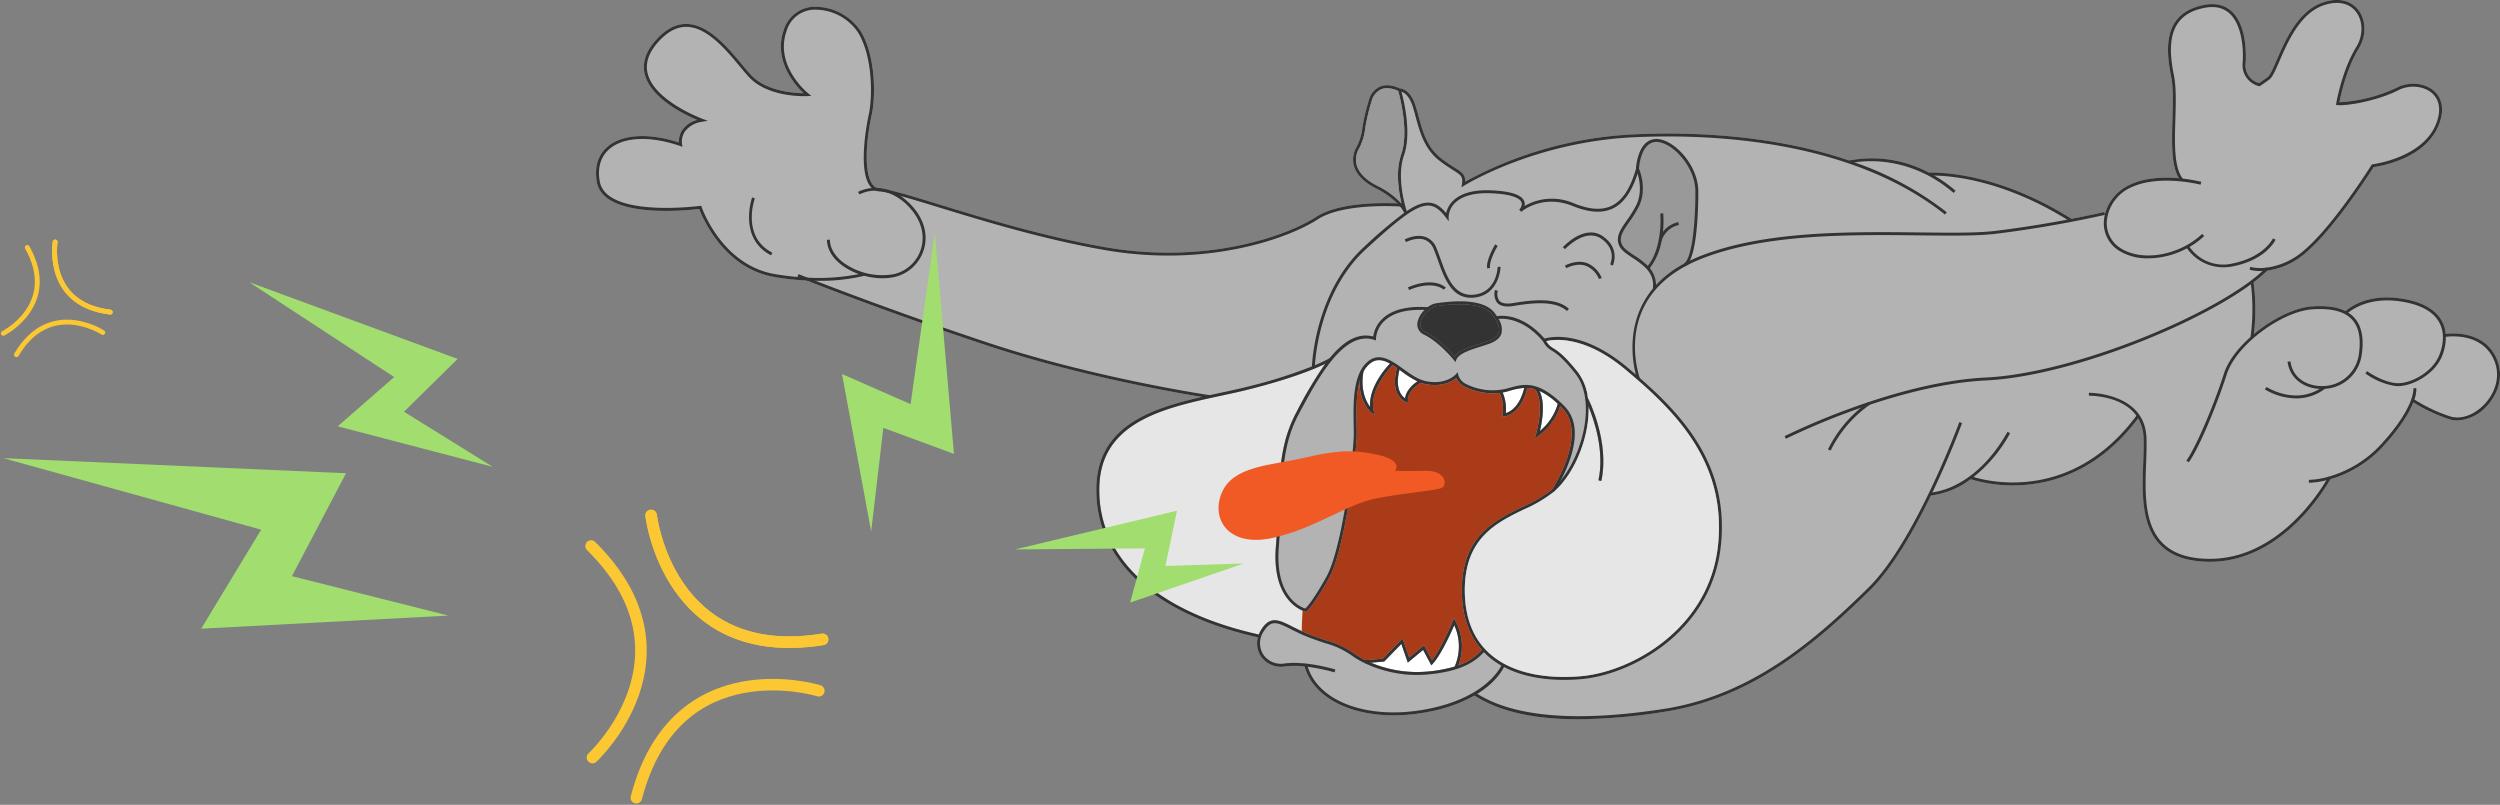 <svg xmlns="http://www.w3.org/2000/svg" width="714.934" height="230.144" viewBox="0 0 714.934 230.144"><rect x="0" y="0" width="714.934" height="230.144" fill="#808080" stroke="none"/><defs><style>.a{fill:#b3b3b3;}.b{fill:#999;}.c{fill:#fff;}.d{fill:#e6e6e6;}.e{fill:#aa3b18;}.f{fill:#333;}.g{fill:#f15a24;}.h{fill:#a1dd6f;}.i,.j{fill:none;stroke:#fbc732;stroke-linecap:round;stroke-miterlimit:10;}.i{stroke-width:3.301px;}.j{stroke-width:1.392px;}</style></defs><g transform="translate(-765.529 -513.448)"><g transform="translate(935.976 513.448)"><path class="a" d="M1191.176,576.96a7.564,7.564,0,0,0-4.415,2.793c-.084.77-.193,1.588-.352,2.432a6.655,6.655,0,0,1,4.909-4.4Zm234.15,39.436c-3.32-8.3-12.56-7.719-14.718-7.46a9.4,9.4,0,0,0-1.062-3.6c-1.63-3.052-4.958-5.135-9.9-6.179-10.754-2.275-16.457,2.182-17.67,3.277-2.341-1.195-5.536-1.638-9.651-1.354-4.817.334-11.322,3.52-16.582,7.919a58.174,58.174,0,0,0-.084-14.818,41.193,41.193,0,0,0,3.915-3.336,21.121,21.121,0,0,0,11.155-5.236c7.994-6.781,18.129-22.569,19.275-24.376,1.822-.25,14.584-2.316,18.531-11.807,2.291-5.52.268-8.538-1.146-9.842-2.6-2.4-7.165-2.877-10.619-1.112a44.438,44.438,0,0,1-16.557,4.224c.375-1.941,2.015-9.642,5.518-15.337,2.258-3.654,2.157-8.262-.234-11.2-2.258-2.759-6-3.453-10.294-1.89-6.94,2.518-10.537,10.846-12.912,16.348-1.02,2.375-1.906,4.424-2.625,4.925l-2.416,1.689a5.223,5.223,0,0,1-3.872-5.686c.134-1.773.552-10.8-4.106-14.943-2-1.764-4.641-2.343-7.844-1.714-3.763.743-6.522,2.391-8.2,4.892-2.9,4.34-2.132,10.587-1.138,15.545.645,3.22.511,7.543.377,12.108-.193,6.556-.4,13.314,1.84,16.984-4.122-.359-9.516-.241-13.948,1.84a12.884,12.884,0,0,0-7.226,8.5l-.157-.678c-.077.018-3.688.87-9.4,1.966-21.927-13.841-39.245-13.271-40.716-13.2A34.45,34.45,0,0,0,1240,559.349c-22.47-7.66-46.562-8.187-61.613-7.476a111.7,111.7,0,0,0-48.2,13.521c.091-2.049-.979-2.725-3.045-4.038-.995-.628-2.232-1.414-3.763-2.584-4.1-3.136-5.393-7.919-6.531-12.133-.284-1.046-.552-2.032-.852-2.97-1.447-4.524-3.89-4.9-4.491-4.925-.543-.275-3.168-1.513-5.577-.568a5.821,5.821,0,0,0-3.27,3.947,54.066,54.066,0,0,0-1.823,7.685,16.316,16.316,0,0,1-1.613,5.545,6.994,6.994,0,0,0-.828,5.56c.7,2.475,2.827,4.633,6.306,6.415a23.413,23.413,0,0,1,6.1,4.29c-4.072-.2-16.648-.411-23.213,3.863-8.061,5.235-31.074,13.782-60.484,8.622-17.518-3.07-34.552-8.288-46.994-12.092-6.44-1.973-11.574-3.545-14.952-4.273a.036.036,0,0,0-.026-.007,11.673,11.673,0,0,0-3.177-.536c-4.065-1.8-3.143-13.3-1.481-20.8,1.247-5.6,1.1-17.1-3.136-24.042a15.639,15.639,0,0,0-13.914-6.94,9.342,9.342,0,0,0-8.069,6.631c-3.079,8.755,3.318,15.829,5.677,18.063-2.827-.034-10.612-.561-14.927-5.093-.82-.854-1.764-1.99-2.777-3.2-4.038-4.85-9.583-11.5-15.88-11.515h-.016c-3.168,0-6.213,1.714-9.047,5.093-2.65,3.143-3.572,6.329-2.727,9.465,1.84,6.849,11.465,11.431,14.96,12.894a7.386,7.386,0,0,0-4.256,2.843,6.056,6.056,0,0,0-1,3.6c-8.622-2.809-16.214-2.374-20.4,1.213-2.752,2.35-3.813,5.829-3.07,10.069,1.882,10.728,25.981,8.128,29.276,7.719.9,2.375,6.949,16.941,21.433,19.45a74.965,74.965,0,0,0,9.317,1.02c7,2.734,27.16,10.487,51.795,18.648,26.006,8.613,53.427,13.38,61.22,14.634-14.826,3.395-29.678,8.421-30.18,25.6-.611,20.747,16.223,36.461,46.192,43.158a6.708,6.708,0,0,0,.8,5.335,6.935,6.935,0,0,0,7,2.969,24.179,24.179,0,0,1,5.545.007c2.442,8.706,12.634,13.99,25.48,13.99a52.181,52.181,0,0,0,10.428-1.095,42.446,42.446,0,0,0,12.693-4.575c6.983,4.541,16.768,6.79,29.637,6.79a162.949,162.949,0,0,0,24.542-2.115c25.631-3.947,43.877-20.052,58.979-34.853,6.413-6.3,12.61-17.21,17.361-27.019a23.581,23.581,0,0,0,11.364-4.667,40.052,40.052,0,0,0,12.092,1.773c9.884,0,23.949-3.4,35.807-19.175a11.615,11.615,0,0,1,1.538,5.486c.1,2.174.009,4.633-.091,7.233-.3,8.22-.652,17.544,4.632,23.213,2.993,3.211,7.367,4.867,13.4,5.076.35.009.694.018,1.045.018,20.454,0,32.789-20.638,34.461-23.624a33.145,33.145,0,0,0,15.378-9.724c4.984-5.477,7.283-9.551,8.329-12.251a47.269,47.269,0,0,0,10.035,4.742,7.569,7.569,0,0,0,2.532.427,11.952,11.952,0,0,0,8.321-3.972C1425.108,626.715,1427.433,621.655,1425.326,616.4Zm-295.219,66.4c-.226-15.344,8.906-19.777,16.966-23.69a38.451,38.451,0,0,0,8.554-5.059c5.929-5.184,10.1-15.553,9.885-24.242,1.622,3.913,4.6,12.71,2.809,21.006l.82.175c2.425-11.2-3.6-23.238-3.822-23.64v-.009a15.1,15.1,0,0,0-2.934-7.526c-3.838-4.833-5.711-6.012-6.949-6.8a5.023,5.023,0,0,1-2.023-2c2.073-.509,10.728-1.772,22.51,8.045,14.183,11.816,29.092,26.415,26.584,50.323-2.493,23.674-24.426,36.15-39.211,37.447-6.438.568-18.4.468-26.165-6.54C1132.583,696.179,1130.216,690.292,1130.107,682.792Zm26.574-53.861a15.608,15.608,0,0,1-5.109,7.769c.594-2.443,1.639-7.986-.116-11.465a20.019,20.019,0,0,1,5.226,3.688Zm-15.762-3.245a9.94,9.94,0,0,0,1.163-.243l.8-.225a19.077,19.077,0,0,1,4.215-.836c-1.313,5.435-4.088,6.84-5.268,7.2A12.02,12.02,0,0,0,1140.919,625.686Zm-37.9,4.115c-1.121-1.48-2.818-4.716-1.916-10.06a7.64,7.64,0,0,1,1.773-2.232c1.873-1.589,3.772-1.213,5.811-.084C1107.3,618.887,1102.637,624.239,1103.022,629.8Zm14.375-24.042a6.549,6.549,0,0,1,2.357-3.6c.109,0,.209.007.318.016l.025-.284a4.348,4.348,0,0,1,1.865-.879l.218-.032a48.254,48.254,0,0,1,6.513-.5c4.734,0,7.87,1.029,9.341,3.068,1.556,2.157,2.124,3.8,1.747,5.026-.318,1.012-1.329,1.807-3.093,2.441-.736.26-1.539.511-2.341.77-2.943.929-5.97,1.89-7.125,3.629-1.154-1.354-4.59-5.126-8.294-6.956A2.392,2.392,0,0,1,1117.4,605.759Zm78.646-37.454c0,8.562-.87,19.09-3.311,20.57l.009.009a30.565,30.565,0,0,0-7.961,6.088,7.266,7.266,0,0,0-1.772-4.834,18.128,18.128,0,0,0,3.394-7.919.059.059,0,0,0,.009-.034,6.655,6.655,0,0,1,4.909-4.4l-.143-.827a7.564,7.564,0,0,0-4.415,2.793,29.715,29.715,0,0,0,.075-5.311l-.829.076c.009.1.845,9.374-3.579,14.984a22.48,22.48,0,0,0-3.845-2.977c-1.573-1.045-3.054-2.031-3.554-3.143-.929-2.107.334-3.922,2.081-6.431a34.23,34.23,0,0,0,2.734-4.406c2.418-4.825.4-10.06.052-10.872.057-.8.609-7.124,4.524-7.617,1.656-.209,3.888.761,5.97,2.592C1193.116,559.056,1196.043,563.38,1196.043,568.305Zm-84.617,50.909c.177.134.352.259.527.384a29.367,29.367,0,0,0,4.6,2.911c-1.122.761-3.245,2.491-3.529,4.842C1112.02,626.665,1110.063,624.591,1111.426,619.214Zm-6.338-52.632c-3.27-1.672-5.243-3.654-5.886-5.9a6.206,6.206,0,0,1,.745-4.892,16.829,16.829,0,0,0,1.713-5.836,54.009,54.009,0,0,1,1.8-7.569,5,5,0,0,1,2.777-3.42,4.3,4.3,0,0,1,1.631-.293,7.83,7.83,0,0,1,3.193.786c.4,1.439,3.136,11.633.87,18.1-1.7,4.833-.752,10.687.093,14.132h-.009A22.56,22.56,0,0,0,1105.087,566.582Zm-79.508,86c.536-18.581,18.739-22.51,34.8-25.972,2.8-.6,5.444-1.17,7.978-1.814,12.26-3.093,18.916-5.886,21.825-7.308a117.907,117.907,0,0,0-8.271,13.923c-4.456,8.328-4.791,16.591-5.217,27.042-.143,3.581-.293,7.267-.62,11.323-1.3,16.132,8.329,18.564,8.421,18.582l.184.041.159-.109c.075-.05,1.924-1.43,6.422-9.524,4.558-8.212,7.778-34.912,7.9-40.59.025-1.054,0-2.266-.025-3.547-.066-3.729-.143-8.346.861-12.057-.05,6.054,3.211,8.712,3.379,8.838l.928.743-.268-1.161c-1.321-5.736,4.215-11.892,5.385-13.13.418.259.837.545,1.272.845-2.141,7.936,2.375,9.651,2.575,9.717l.586.209-.025-.618c-.1-2.659,2.918-4.675,3.654-5.118a8.3,8.3,0,0,0,1.237.368c4.859,1.029,7.794-.8,8.906-1.714a5.406,5.406,0,0,0,2.291,2.384,17.954,17.954,0,0,0,10.135,1.873,11.167,11.167,0,0,1,.861,6.238l-.091.534.534-.041c.2-.018,4.817-.493,6.6-8.153a8.619,8.619,0,0,1,2.207.375c2.985,3.813.309,12.8.284,12.894l-.359,1.171,1-.711a16.483,16.483,0,0,0,6.271-8.529c.209.2.427.409.645.636,7.192,7.308-2.35,22.268-2.968,23.222-.009.007-.009.007-.009.016a38.388,38.388,0,0,1-8.329,4.892c-8.278,4.022-17.668,8.58-17.434,24.46.1,6.815,2.015,12.342,5.7,16.491a15.651,15.651,0,0,1-6.69,4.4,15.205,15.205,0,0,0-.861-12.653l-.418-.786-.343.82c-.034.084-3.295,7.919-5.963,11.189l-2.266-4.274-4.24,3.529-1.89-5.477-5.645,5.779-4.974.427a24.377,24.377,0,0,1-3.338-1.973,24.58,24.58,0,0,0-7.794-3.672c-1.614-.527-3.445-1.129-5.8-2.1-1.529-.627-2.85-1.3-4.013-1.882-3.788-1.914-6.288-3.168-8.856.887a7.447,7.447,0,0,0-.693,1.4C1041.609,688.319,1024.986,672.9,1025.579,652.578Zm93.13,52.967a33.89,33.89,0,0,1-15.462-2.584l3.8-.327,4.908-5.034,1.849,5.336,4.373-3.638,2.35,4.415.4-.427c2.341-2.516,5.167-8.763,6.154-11.046a14.523,14.523,0,0,1,.134,11.815A39.728,39.728,0,0,1,1118.71,705.546Zm1.313,10.553c-16.866,3.479-31.676-1.664-34.837-11.974a54.14,54.14,0,0,1,7.652,1.588l.241-.795c-.343-.109-8.521-2.55-14.457-1.731a6.124,6.124,0,0,1-6.181-2.591,6.053,6.053,0,0,1,.159-6.633c2.157-3.42,3.914-2.533,7.768-.593,1.179.593,2.509,1.271,4.072,1.915,2.384.979,4.224,1.58,5.854,2.116a23.807,23.807,0,0,1,7.568,3.563c3.972,2.859,11.03,5.5,18.505,5.5.8,0,1.605-.025,2.408-.093,8.2-.643,13.4-2.634,16.775-6.456.327.343.661.678,1.02,1a22.459,22.459,0,0,0,4,2.875C1139.723,705.469,1135.174,712.979,1120.022,716.1Z" transform="translate(-881.652 -513.448)"/><path class="b" d="M1098.814,575.871l.009.009a30.559,30.559,0,0,0-7.961,6.088,7.266,7.266,0,0,0-1.772-4.834,18.129,18.129,0,0,0,3.394-7.919.06.06,0,0,0,.009-.034,6.656,6.656,0,0,1,4.909-4.4l-.143-.827a7.565,7.565,0,0,0-4.415,2.793,29.709,29.709,0,0,0,.075-5.311l-.829.077c.009.1.845,9.374-3.579,14.984a22.5,22.5,0,0,0-3.845-2.977c-1.573-1.045-3.054-2.031-3.554-3.143-.929-2.107.334-3.922,2.081-6.431a34.211,34.211,0,0,0,2.734-4.406c2.418-4.825.4-10.06.052-10.872.057-.8.609-7.124,4.523-7.617,1.656-.209,3.888.761,5.97,2.591,2.726,2.409,5.653,6.733,5.653,11.658C1102.125,563.862,1101.255,574.39,1098.814,575.871Z" transform="translate(-787.734 -500.443)"/><path class="a" d="M1079.72,646.678c-.846,1.681-5.4,9.19-20.547,12.31-16.866,3.479-31.676-1.664-34.837-11.974a54.156,54.156,0,0,1,7.652,1.588l.241-.795c-.343-.109-8.521-2.55-14.457-1.731a6.124,6.124,0,0,1-6.181-2.591,6.053,6.053,0,0,1,.159-6.633c2.157-3.42,3.914-2.533,7.768-.593,1.179.593,2.509,1.271,4.072,1.915,2.384.979,4.224,1.58,5.854,2.116a23.808,23.808,0,0,1,7.568,3.563c3.972,2.859,11.03,5.5,18.505,5.5.8,0,1.605-.025,2.407-.093,8.2-.643,13.4-2.634,16.775-6.456.327.343.661.678,1.02,1A22.468,22.468,0,0,0,1079.72,646.678Z" transform="translate(-820.803 -456.338)"/><path class="c" d="M1056.2,646.758a39.729,39.729,0,0,1-8.5,1.489,33.889,33.889,0,0,1-15.462-2.584l3.8-.327,4.908-5.034,1.849,5.336,4.374-3.638,2.35,4.415.4-.427c2.342-2.516,5.167-8.763,6.154-11.046A14.522,14.522,0,0,1,1056.2,646.758Z" transform="translate(-810.638 -456.15)"/><path class="c" d="M1032.776,596.793c-1.121-1.48-2.818-4.716-1.916-10.06a7.639,7.639,0,0,1,1.773-2.232c1.873-1.589,3.772-1.213,5.811-.084C1037.057,585.88,1032.39,591.232,1032.776,596.793Z" transform="translate(-811.405 -480.44)"/><path class="c" d="M1043.067,588.614c-1.121.761-3.245,2.491-3.529,4.842-1-.686-2.961-2.759-1.6-8.137.177.134.352.259.527.384A29.378,29.378,0,0,0,1043.067,588.614Z" transform="translate(-808.167 -479.553)"/><path class="c" d="M1070.218,593.1v.009a15.607,15.607,0,0,1-5.109,7.769c.595-2.443,1.64-7.986-.116-11.465A20.012,20.012,0,0,1,1070.218,593.1Z" transform="translate(-795.188 -477.624)"/><path class="c" d="M1064.011,588.831c-1.313,5.435-4.088,6.84-5.269,7.2a12.021,12.021,0,0,0-.911-5.9,9.957,9.957,0,0,0,1.162-.243l.8-.225A19.076,19.076,0,0,1,1064.011,588.831Z" transform="translate(-798.565 -477.897)"/><path class="d" d="M1108.924,620.1c-.009.007-.009.007-.009.016a38.4,38.4,0,0,1-8.329,4.892c-8.278,4.022-17.668,8.579-17.434,24.46.1,6.815,2.015,12.342,5.7,16.491a15.649,15.649,0,0,1-6.69,4.4,15.206,15.206,0,0,0-.861-12.653l-.418-.786-.343.82c-.034.084-3.3,7.919-5.963,11.189l-2.266-4.274-4.24,3.529-1.89-5.477-5.645,5.779-4.974.427a24.363,24.363,0,0,1-3.338-1.973,24.585,24.585,0,0,0-7.794-3.672c-1.614-.527-3.445-1.129-5.8-2.1-.434-.177-.861-.361-1.263-.544-1.011-.459-1.923-.92-2.75-1.338-3.788-1.914-6.288-3.168-8.856.888a7.431,7.431,0,0,0-.693,1.4c-29.587-6.59-46.21-22.009-45.617-42.331.536-18.581,18.739-22.51,34.8-25.972,2.8-.6,5.444-1.17,7.978-1.815,12.26-3.093,18.916-5.886,21.825-7.308a117.89,117.89,0,0,0-8.27,13.923c-4.456,8.328-4.792,16.591-5.217,27.042-.143,3.581-.293,7.267-.62,11.323-1.088,13.4,5.377,17.344,7.651,18.305a5.057,5.057,0,0,0,.77.277l.184.041.159-.109c.075-.05,1.923-1.43,6.422-9.524,4.558-8.212,7.777-34.912,7.9-40.59.025-1.054,0-2.266-.025-3.547-.066-3.729-.143-8.345.861-12.057-.05,6.054,3.211,8.712,3.379,8.838l.928.743-.268-1.161c-1.321-5.736,4.215-11.892,5.385-13.13.418.259.837.545,1.271.845-2.141,7.936,2.375,9.651,2.575,9.717l.586.209-.025-.618c-.1-2.659,2.918-4.675,3.654-5.118a8.3,8.3,0,0,0,1.237.368c4.859,1.029,7.794-.8,8.906-1.714a5.407,5.407,0,0,0,2.291,2.384,17.952,17.952,0,0,0,10.135,1.873,11.169,11.169,0,0,1,.861,6.238l-.091.534.534-.041c.2-.018,4.817-.493,6.6-8.153a8.606,8.606,0,0,1,2.207.375c2.985,3.813.309,12.8.284,12.894l-.359,1.171,1-.711a16.482,16.482,0,0,0,6.271-8.529c.209.2.427.409.645.636C1119.084,604.186,1109.542,619.147,1108.924,620.1Z" transform="translate(-835.533 -480.107)"/><path class="e" d="M1090.359,619.98c-.009.007-.009.007-.009.016a38.4,38.4,0,0,1-8.329,4.892c-8.278,4.022-17.668,8.58-17.434,24.46.1,6.815,2.015,12.342,5.7,16.491a15.653,15.653,0,0,1-6.69,4.4,15.206,15.206,0,0,0-.861-12.653l-.418-.786-.343.82c-.034.084-3.295,7.919-5.963,11.189l-2.266-4.274-4.24,3.529-1.89-5.477-5.645,5.779-4.974.427a24.368,24.368,0,0,1-3.338-1.973,24.582,24.582,0,0,0-7.794-3.672c-1.614-.527-3.445-1.129-5.8-2.1-.434-.177-.861-.361-1.263-.544,0-1.788.084-3.763.234-5.886a5.07,5.07,0,0,0,.77.277l.184.041.159-.109c.075-.05,1.924-1.43,6.422-9.524,4.558-8.212,7.777-34.912,7.9-40.59.025-1.054,0-2.266-.025-3.546-.066-3.729-.143-8.346.861-12.057-.05,6.054,3.211,8.712,3.379,8.838l.929.743-.268-1.161c-1.321-5.736,4.215-11.892,5.385-13.13.418.259.837.544,1.272.845-2.141,7.936,2.375,9.651,2.575,9.717l.586.209-.025-.618c-.1-2.659,2.918-4.675,3.654-5.118a8.3,8.3,0,0,0,1.238.368c4.859,1.029,7.794-.8,8.906-1.714a5.406,5.406,0,0,0,2.292,2.384,17.954,17.954,0,0,0,10.135,1.873,11.168,11.168,0,0,1,.861,6.238l-.091.534.534-.041c.2-.018,4.817-.493,6.6-8.153a8.612,8.612,0,0,1,2.207.375c2.985,3.813.309,12.8.284,12.894l-.359,1.171,1-.711a16.483,16.483,0,0,0,6.271-8.529c.209.2.427.409.645.636C1100.519,604.066,1090.977,619.026,1090.359,619.98Z" transform="translate(-816.968 -479.987)"/><g transform="translate(296.394 60.626)"><path class="f" d="M1218.187,555.457c-.007,0-.025.007-.066.016-1.1.25-14.9,3.429-31.108,5.393-5.343.652-12.994.561-21.858.461-19.735-.218-44.3-.5-62.433,6.722a41.8,41.8,0,0,0-4.515,2.1c-.009.007-.018.007-.025.016-19.661,10.653-13.714,29.928-13.03,31.944.025.066.042.116.051.141l-.787.284c-.007-.032-.191-.543-.409-1.422-.987-3.913-2.884-15.168,4.867-24.526.293-.352.595-.7.92-1.045a30.563,30.563,0,0,1,7.961-6.088c.552-.309,1.12-.6,1.715-.895h.007c.929-.443,1.907-.879,2.936-1.288,18.279-7.284,42.94-7,62.749-6.783,8.831.1,16.457.193,21.75-.45,7.76-.946,14.96-2.159,20.479-3.195.411-.084.811-.159,1.205-.234,5.711-1.1,9.323-1.948,9.4-1.966l.157.679Z" transform="translate(-1083.061 -554.645)"/></g><g transform="translate(339.895 76.431)"><path class="f" d="M1251.024,565.971q-.174.187-.375.377a41.176,41.176,0,0,1-3.915,3.336c-.241.193-.493.377-.752.568-16.257,11.967-52.28,26.367-75.77,27.5-11.2.536-23.172,3.6-33.239,6.958-.844.284-1.682.568-2.493.852A199.668,199.668,0,0,0,1113,614.429l-.377-.752a204.723,204.723,0,0,1,23.951-9.717h.007c10.161-3.4,22.252-6.5,33.592-7.049,25.462-1.23,65.751-18.121,79.147-30.456.343-.316.669-.627.97-.945a1.3,1.3,0,0,0,.134-.125l.1.1Z" transform="translate(-1112.621 -565.385)"/></g><g transform="translate(449.547)"><path class="f" d="M1264.469,549.423c-3.947,9.491-16.709,11.557-18.531,11.807-1.146,1.807-11.281,17.594-19.275,24.376a21.121,21.121,0,0,1-11.155,5.236c-.47.057-.92.091-1.33.107-.2.009-.393.009-.577.009a11.536,11.536,0,0,1-3.161-.384l.252-.795a12.293,12.293,0,0,0,4.456.225,1.05,1.05,0,0,0,.234-.025,20.327,20.327,0,0,0,10.738-5.008c8.346-7.083,19.107-24.175,19.216-24.352l.1-.166.2-.025c.143-.018,14.091-1.764,18.063-11.323,1.556-3.747,1.221-6.908-.945-8.906-2.35-2.182-6.515-2.6-9.676-.986-5.66,2.9-14.357,4.574-17.468,4.29l-.443-.043.075-.443c.009-.091,1.6-9.415,5.711-16.1,2.066-3.363,2-7.569-.175-10.237-2.016-2.466-5.427-3.068-9.358-1.638-6.6,2.4-10.11,10.528-12.426,15.9-1.163,2.693-2.007,4.641-2.918,5.277l-2.718,1.907-.184-.043a6.165,6.165,0,0,1-4.7-6.615c.35-4.7-.436-11.246-3.822-14.248-1.8-1.589-4.2-2.1-7.133-1.514-3.588.7-6.1,2.191-7.66,4.524-2.727,4.089-1.974,10.119-1.013,14.919.661,3.32.527,7.685.393,12.3-.209,6.8-.418,13.823,2.091,17.068.034.059.084.109.125.168l-.643.534a5.606,5.606,0,0,1-.569-.811c-2.241-3.67-2.032-10.428-1.84-16.984.134-4.565.268-8.889-.377-12.108-.995-4.958-1.764-11.2,1.138-15.545,1.673-2.5,4.432-4.148,8.2-4.892,3.2-.628,5.845-.05,7.844,1.714,4.658,4.138,4.24,13.169,4.106,14.943a5.223,5.223,0,0,0,3.872,5.686l2.417-1.689c.719-.5,1.605-2.55,2.625-4.925,2.375-5.5,5.972-13.83,12.912-16.348,4.29-1.563,8.036-.87,10.294,1.89,2.391,2.936,2.491,7.543.234,11.2-3.5,5.7-5.143,13.4-5.519,15.337a44.438,44.438,0,0,0,16.557-4.224c3.454-1.765,8.019-1.288,10.619,1.112C1264.736,540.885,1266.76,543.9,1264.469,549.423Z" transform="translate(-1187.133 -513.448)"/></g><g transform="translate(431.196 50.811)"><path class="f" d="M1203.352,564.673a21.9,21.9,0,0,1-4.181,3.093,7.557,7.557,0,0,1-.729.411,23.967,23.967,0,0,1-11.1,2.868,15.279,15.279,0,0,1-8.563-2.341,9.227,9.227,0,0,1-4.081-8.588,11.476,11.476,0,0,1,.227-1.5c.007-.05.025-.1.032-.15a12.885,12.885,0,0,1,7.226-8.5c4.432-2.081,9.826-2.2,13.948-1.839.377.034.736.068,1.088.109a41.5,41.5,0,0,1,5.318.929l-.218.811c-.116-.034-11.782-3-19.784.745a11.732,11.732,0,0,0-7,9.449,8.4,8.4,0,0,0,3.713,7.835c6.121,4.123,16.9,2.316,23.538-3.947Z" transform="translate(-1174.663 -547.975)"/></g><g transform="translate(454.761 68.192)"><path class="f" d="M1201.245,568.037a12.665,12.665,0,0,1-10.569-5.763l.725-.415a11.673,11.673,0,0,0,12.775,5.023c8.791-1.857,11.259-7.045,11.284-7.1l.761.344c-.1.23-2.637,5.62-11.873,7.57A14.952,14.952,0,0,1,1201.245,568.037Z" transform="translate(-1190.676 -559.786)"/></g><g transform="translate(426.921 112.328)"><path class="f" d="M1241.022,614.123c-.009.016-.075.141-.193.359-1.672,2.986-14.007,23.624-34.46,23.624-.35,0-.694-.009-1.045-.018-6.029-.209-10.4-1.865-13.4-5.076-5.285-5.669-4.934-14.993-4.633-23.213.1-2.6.191-5.059.091-7.233a11.613,11.613,0,0,0-1.538-5.486c-.159-.259-.318-.509-.495-.745-4.122-5.744-13.087-5.728-13.587-5.719l-.009-.837c.167-.016,15.905-.041,16.464,12.753.1,2.207.009,4.675-.091,7.292-.3,8.061-.636,17.2,4.415,22.62,2.827,3.036,7.016,4.608,12.8,4.808,19.384.652,31.584-17.829,34.327-22.469.327-.536.518-.887.577-1,.016-.025.025-.034.025-.041l.043.025Z" transform="translate(-1171.758 -589.778)"/></g><g transform="translate(489.822 110.951)"><path class="f" d="M1244.672,592.137c-.084.25-.177.518-.293.811-1.046,2.7-3.345,6.774-8.329,12.251a33.146,33.146,0,0,1-15.378,9.724q-.6.177-1.154.3a22.466,22.466,0,0,1-4.992.727h-.025l.016-.836a22.194,22.194,0,0,0,5.577-.895.315.315,0,0,0,.068-.016,32.3,32.3,0,0,0,15.269-9.567c9.524-10.462,8.972-15.629,8.964-15.68l.829-.116A7.823,7.823,0,0,1,1244.672,592.137Z" transform="translate(-1214.501 -588.842)"/></g><g transform="translate(454.792 87.546)"><path class="f" d="M1240.82,587.01a11.249,11.249,0,0,1-10.5,9.576c-.359.032-.718.041-1.07.041-.15,0-.293-.009-.443-.016-4.131-.184-8.454-2.627-9.174-7.768l.829-.118c.718,5.168,5.184,7.033,8.8,7.067a10.49,10.49,0,0,0,10.737-8.906c.7-4.549.066-7.935-1.907-10.085-2.166-2.366-5.911-3.327-11.448-2.943-8.245.568-21.566,9.751-24.434,18.714-2.768,8.672-7.986,21.215-10.837,25.02l-.67-.5c2.518-3.361,7.719-15.394,10.712-24.769,1.172-3.688,4.065-7.4,7.652-10.571.3-.284.618-.552.936-.811,5.26-4.4,11.766-7.585,16.582-7.919,4.115-.284,7.31.159,9.651,1.354a8.863,8.863,0,0,1,.777.445,8.155,8.155,0,0,1,1.7,1.413C1240.854,578.582,1241.564,582.2,1240.82,587.01Z" transform="translate(-1190.697 -572.938)"/></g><g transform="translate(500.091 85.067)"><path class="f" d="M1250.387,582.5a14.523,14.523,0,0,1-1.113,5.586c-2.007,4.983-8.261,8.521-12.619,8.521a6.567,6.567,0,0,1-.827-.05,20.378,20.378,0,0,1-8.454-3.563l.493-.668c.041.025,4.022,2.926,8.053,3.4,4.056.461,10.571-2.968,12.576-7.953.812-2,1.891-5.861.043-9.315-1.5-2.826-4.641-4.758-9.324-5.753-9.767-2.066-15.253,1.681-16.725,2.9a3.659,3.659,0,0,0-.409.359l-.6-.577c.025-.025.1-.109.234-.227,1.213-1.095,6.915-5.552,17.67-3.277,4.942,1.045,8.269,3.127,9.9,6.179a9.4,9.4,0,0,1,1.063,3.6C1250.369,581.951,1250.387,582.227,1250.387,582.5Z" transform="translate(-1221.479 -571.253)"/></g><g transform="translate(519.239 95.367)"><path class="f" d="M1255.84,599.138a11.952,11.952,0,0,1-8.321,3.972,7.57,7.57,0,0,1-2.533-.427,47.263,47.263,0,0,1-10.035-4.742c-.286-.184-.436-.3-.461-.318l.5-.67q.013.013.252.177a45.9,45.9,0,0,0,10.026,4.767c3.052,1.086,6.965-.218,9.958-3.338,2.693-2.792,4.875-7.526,2.92-12.417-3.145-7.86-12.051-7.174-13.9-6.94-.209.025-.336.05-.343.05l-.152-.82c.018,0,.177-.034.452-.059,2.157-.259,11.4-.845,14.717,7.46C1261.033,591.093,1258.708,596.152,1255.84,599.138Z" transform="translate(-1234.491 -578.253)"/></g><g transform="translate(477.251 110.453)"><path class="f" d="M1214.905,591.983a18.015,18.015,0,0,1-8.946-2.572l.462-.7c.084.057,8.628,5.582,16.3-.209l.5.667A13.531,13.531,0,0,1,1214.905,591.983Z" transform="translate(-1205.959 -588.504)"/></g><g transform="translate(473.138 80.462)"><path class="f" d="M1204.118,583.209c-.041.343-.084.686-.125,1.038l-.829-.1c.009-.041.009-.082.018-.125a59.777,59.777,0,0,0,.1-15.06c-.068-.434-.109-.668-.109-.677l.82-.159c0,.009.016.1.041.268A58.18,58.18,0,0,1,1204.118,583.209Z" transform="translate(-1203.164 -568.124)"/></g><g transform="translate(392.678 118.669)"><path class="f" d="M1197.173,594.58c-.116.159-.234.309-.35.468-11.858,15.78-25.924,19.175-35.807,19.175a40.056,40.056,0,0,1-12.092-1.773c-.268-.084-.418-.141-.434-.15l.3-.778c.034.009.36.134.953.31,4.992,1.5,28.448,6.865,46.585-17.528a1.975,1.975,0,0,0,.168-.216Z" transform="translate(-1148.489 -594.087)"/></g><g transform="translate(381.247 123.477)"><path class="f" d="M1163.859,597.765a40.687,40.687,0,0,1-10.453,12.526c-.276.216-.543.425-.819.618a23.58,23.58,0,0,1-11.364,4.667c-.3.025-.468.025-.495.025h-.007l.007-.836a7.447,7.447,0,0,0,.921-.075,21.153,21.153,0,0,0,6.7-2.166c4.365-2.2,9.926-6.547,14.785-15.169Z" transform="translate(-1140.721 -597.354)"/></g><g transform="translate(250.98 120.709)"><path class="f" d="M1191.874,595.757c-.066.177-3.4,9.233-8.478,19.819-.143.293-.286.593-.427.886-4.75,9.808-10.947,20.722-17.36,27.019-15.1,14.8-33.348,30.907-58.979,34.854a162.949,162.949,0,0,1-24.542,2.115c-12.869,0-22.654-2.249-29.637-6.79-.082-.05-.166-.1-.25-.159l.468-.693.577.375c10.612,6.674,28.531,8.129,53.259,4.324,25.379-3.9,43.517-19.918,58.518-34.619,13.464-13.2,25.94-47.071,26.065-47.414Z" transform="translate(-1052.201 -595.473)"/></g><g transform="translate(352.308 115.006)"><path class="f" d="M1121.824,605.436l-.768-.328A35.527,35.527,0,0,1,1132.6,591.6l.478.686A34.674,34.674,0,0,0,1121.824,605.436Z" transform="translate(-1121.056 -591.598)"/></g><g transform="translate(358.284 45.265)"><path class="f" d="M1155.622,553.481l-.543.636c-11.916-10.219-24.226-9.383-28.323-8.731a12.777,12.777,0,0,0-1.422.277l-.218-.8c.009,0,.025-.009.068-.016a34.45,34.45,0,0,1,22.861,3.486q.753.388,1.505.828A40.242,40.242,0,0,1,1155.622,553.481Z" transform="translate(-1125.117 -544.207)"/></g><g transform="translate(381.113 49.367)"><path class="f" d="M1181.588,560.31l-.452.7c-.3-.193-.593-.377-.895-.561-18.371-11.39-33.314-12.56-38.006-12.61-.979-.025-1.505.016-1.539.016l-.066-.836a.656.656,0,0,0,.1-.009c1.472-.066,18.789-.636,40.716,13.2Z" transform="translate(-1140.63 -546.994)"/></g><g transform="translate(247.615 96.341)"><path class="f" d="M1100.784,590.665c-.384-.335-.761-.661-1.145-1q-1.267-1.077-2.534-2.132c-12.786-10.653-21.859-8.646-23.547-8.136a2.124,2.124,0,0,0-.277.093l-.452.168.234.425c.009.018.025.043.034.059l.009.009a6.109,6.109,0,0,0,2.534,2.693c1.186.743,2.984,1.881,6.74,6.606,5.786,7.292,2.525,22.268-4.2,30.521a.009.009,0,0,1-.009.009,20.937,20.937,0,0,1-2.45,2.559c-.007.007-.025.016-.032.025s-.009.007-.009.016a38.4,38.4,0,0,1-8.329,4.892c-8.278,4.022-17.668,8.579-17.434,24.46.1,6.815,2.015,12.342,5.7,16.491.184.209.377.418.577.618.327.343.661.678,1.02,1a22.461,22.461,0,0,0,4,2.876c.241.134.484.277.736.4,5.585,2.936,12.065,3.688,17.234,3.688,1.8,0,3.436-.093,4.825-.218,15.068-1.322,37.438-14.048,39.97-38.2C1126.323,616.353,1113.9,602.087,1100.784,590.665Zm22.37,47.839c-2.493,23.674-24.426,36.15-39.211,37.446-6.438.568-18.4.468-26.165-6.54-4.549-4.106-6.915-9.992-7.024-17.493-.227-15.344,8.906-19.777,16.966-23.69a38.465,38.465,0,0,0,8.555-5.059c5.929-5.185,10.1-15.553,9.885-24.242a23.491,23.491,0,0,0-.193-2.459v-.009a15.1,15.1,0,0,0-2.934-7.526c-3.838-4.833-5.711-6.011-6.949-6.8a5.023,5.023,0,0,1-2.024-2c2.073-.509,10.728-1.772,22.51,8.045C1110.753,600,1125.662,614.6,1123.154,638.5Z" transform="translate(-1049.914 -578.914)"/><path class="d" d="M1122.886,638.223c-2.493,23.674-24.426,36.15-39.211,37.447-6.438.568-18.4.468-26.165-6.54-4.549-4.106-6.915-9.992-7.024-17.493-.227-15.344,8.906-19.777,16.966-23.69a38.45,38.45,0,0,0,8.554-5.059c5.929-5.184,10.1-15.553,9.885-24.242,1.622,3.913,4.6,12.71,2.809,21.006l.82.175c2.425-11.2-3.6-23.238-3.822-23.64v-.009a15.1,15.1,0,0,0-2.934-7.526c-3.838-4.833-5.711-6.011-6.949-6.8a5.024,5.024,0,0,1-2.023-2c2.073-.509,10.728-1.772,22.51,8.045C1110.485,599.715,1125.394,614.315,1122.886,638.223Z" transform="translate(-1049.646 -578.634)"/></g><g transform="translate(282.924 113.885)"><path class="f" d="M1078.473,614.485l-.82-.175c1.789-8.3-1.187-17.093-2.809-21.006-.535-1.3-.92-2.049-.936-2.082l.743-.386v.009C1074.869,591.247,1080.9,603.287,1078.473,614.485Z" transform="translate(-1073.908 -590.836)"/></g><g transform="translate(194.305 87.773)"><path class="f" d="M1095.266,622.719a.009.009,0,0,1-.009.009c-.945,1.773-1.714,2.934-1.822,3.1l-.695-.468a.191.191,0,0,1,.025-.034c0-.009,0-.009.009-.016.618-.954,10.16-15.914,2.968-23.222-.218-.227-.436-.436-.645-.636-.234-.234-.459-.452-.686-.652v-.009a20.017,20.017,0,0,0-5.226-3.688,11.46,11.46,0,0,0-1.288-.477,8.611,8.611,0,0,0-2.207-.375,7,7,0,0,0-.862,0,19.078,19.078,0,0,0-4.215.836l-.8.225a9.96,9.96,0,0,1-1.163.243c-.275.05-.568.091-.861.118a17.953,17.953,0,0,1-10.135-1.873,5.406,5.406,0,0,1-2.292-2.384c-1.112.912-4.047,2.743-8.906,1.714a8.3,8.3,0,0,1-1.237-.368c-.309-.109-.627-.243-.936-.384a29.359,29.359,0,0,1-4.6-2.911c-.175-.125-.35-.25-.527-.384-.241-.168-.484-.343-.727-.511-.434-.3-.854-.586-1.272-.845-.25-.159-.493-.3-.736-.434-2.04-1.129-3.938-1.506-5.811.084a7.639,7.639,0,0,0-1.773,2.232,12.845,12.845,0,0,0-1.1,2.827c-1,3.711-.927,8.328-.861,12.057.025,1.28.05,2.493.025,3.547-.125,5.677-3.345,32.378-7.9,40.59-4.5,8.094-6.347,9.474-6.422,9.524l-.159.109-.184-.041c-.091-.018-9.724-2.45-8.42-18.582.327-4.056.477-7.742.62-11.323.425-10.451.761-18.714,5.217-27.042a117.884,117.884,0,0,1,8.27-13.923h.009c.4-.544.811-1.071,1.22-1.581a.009.009,0,0,1,.009-.009c3.7-4.533,7.827-7.417,12.476-6.213a8.621,8.621,0,0,1,2.752-5.176c2.718-2.509,7.033-3.588,12.827-3.211h.009c.218.007.436.025.652.041l-.041.552-.025.284c-.109-.009-.209-.016-.318-.016-.393-.034-.786-.059-1.17-.068-5.118-.209-8.931.8-11.348,3.02a7.644,7.644,0,0,0-2.543,5.126v.568l-.543-.175c-8.688-2.784-16.1,11.064-21.5,21.174-4.365,8.161-4.7,16.33-5.117,26.683-.15,3.588-.3,7.284-.627,11.356-1.146,14.266,6.22,17.227,7.585,17.645.493-.477,2.366-2.509,6.045-9.131,4.5-8.1,7.668-34.562,7.794-40.2.025-1.036,0-2.24-.025-3.52-.1-5.961-.252-14.141,4.031-17.761,3.336-2.827,6.781-.343,10.1,2.048,2.082,1.5,4.224,3.043,6.463,3.52,5.72,1.213,8.5-1.8,8.606-1.923l.543-.611.184.795a4.173,4.173,0,0,0,2.124,2.518,16.957,16.957,0,0,0,11.506,1.413l.8-.218c4.365-1.213,8.487-2.358,15.946,5.218C1102.181,607.442,1097.991,617.6,1095.266,622.719Z" transform="translate(-1013.688 -573.092)"/></g><g transform="translate(257.391 90.308)"><path class="f" d="M1069.976,582.089c-6.7-7.819-13.152-6.315-13.218-6.3l-.2-.812c.282-.069,7.02-1.641,14.055,6.566Z" transform="translate(-1056.557 -574.814)"/></g><g transform="translate(234.867 86.167)"><path class="f" d="M1064.473,577.042c-.134-.252-.293-.511-.468-.779s-.36-.543-.561-.827c-3.413-4.717-13.371-3.354-16.641-2.9l-.225.034a5.4,5.4,0,0,0-2.359,1.113h-.009a8.648,8.648,0,0,0-.893.793,6.87,6.87,0,0,0-2.016,3.538,3.236,3.236,0,0,0,1.991,3.579c4.29,2.116,8.378,7.167,8.421,7.217l.468.577.25-.695c.644-1.747,3.964-2.8,6.9-3.729.82-.259,1.623-.511,2.375-.777,2.032-.729,3.211-1.707,3.6-2.977A5.335,5.335,0,0,0,1064.473,577.042Zm.041,3.913c-.318,1.012-1.329,1.807-3.093,2.441-.736.261-1.539.511-2.341.77-2.943.929-5.97,1.89-7.126,3.629-1.154-1.354-4.59-5.126-8.294-6.956a2.392,2.392,0,0,1-1.53-2.693,6.55,6.55,0,0,1,2.357-3.6,3.528,3.528,0,0,1,.343-.268,4.353,4.353,0,0,1,1.865-.879l.218-.032a48.253,48.253,0,0,1,6.514-.5c4.734,0,7.87,1.029,9.341,3.068C1064.322,578.086,1064.89,579.726,1064.514,580.955Z" transform="translate(-1041.251 -572)"/><path class="f" d="M1064.245,580.679c-.318,1.012-1.329,1.807-3.093,2.441-.736.26-1.539.511-2.341.77-2.943.928-5.97,1.89-7.125,3.629-1.154-1.354-4.59-5.126-8.294-6.956a2.392,2.392,0,0,1-1.53-2.693,6.551,6.551,0,0,1,2.358-3.6c.109,0,.209.007.318.016l.025-.284a4.351,4.351,0,0,1,1.865-.879l.218-.032a48.235,48.235,0,0,1,6.513-.5c4.734,0,7.87,1.029,9.341,3.068C1064.054,577.811,1064.622,579.45,1064.245,580.679Z" transform="translate(-1040.982 -571.725)"/></g><g transform="translate(268.441 110.674)"><path class="f" d="M1071.524,593.4a6.917,6.917,0,0,1-.184.72,16.483,16.483,0,0,1-6.271,8.53l-1,.711.359-1.171c.025-.091,2.7-9.081-.284-12.894l-.075-.1.643-.536a5.582,5.582,0,0,1,.719,1.113c1.756,3.479.711,9.022.116,11.465a15.608,15.608,0,0,0,5.109-7.769v-.009c.034-.134.05-.209.05-.218Z" transform="translate(-1064.066 -588.654)"/></g><g transform="translate(258.288 110.408)"><path class="f" d="M1065.271,588.648c-.026.116-.052.234-.084.352-1.782,7.66-6.4,8.135-6.6,8.153l-.534.041.091-.534a11.168,11.168,0,0,0-.861-6.238c-.068-.159-.118-.243-.118-.252l.736-.393c.018.034.109.218.243.527a12.022,12.022,0,0,1,.911,5.9c1.18-.359,3.956-1.764,5.268-7.2.05-.168.084-.343.127-.527Z" transform="translate(-1057.167 -588.473)"/></g><g transform="translate(228.471 104.971)"><path class="f" d="M1044.429,589.161a1.607,1.607,0,0,0-.159.091c-.736.443-3.754,2.459-3.654,5.118l.025.618-.586-.209c-.2-.066-4.717-1.781-2.575-9.717.025-.091.05-.184.075-.284l.8.225c-.059.193-.109.385-.151.569-1.363,5.377.594,7.451,1.6,8.137.284-2.35,2.408-4.081,3.529-4.842.384-.268.652-.418.693-.443Z" transform="translate(-1036.905 -584.779)"/></g><g transform="translate(218.35 103.591)"><path class="f" d="M1039.452,584.661c-1.17,1.238-6.706,7.393-5.385,13.13l.268,1.161-.929-.743c-.168-.127-3.429-2.784-3.379-8.838a18.668,18.668,0,0,1,.284-3.045l.829.143a.214.214,0,0,0-.009.075c-.9,5.343.795,8.58,1.916,10.06-.386-5.561,4.281-10.913,5.669-12.376.209-.218.352-.352.385-.386l.577.594Z" transform="translate(-1030.027 -583.841)"/></g><g transform="translate(202.538 190.007)"><path class="f" d="M1076.6,642.856a4.34,4.34,0,0,1-.2.443c-.578,1.188-2.552,4.533-7.628,7.676-.259.159-.518.318-.795.477a42.447,42.447,0,0,1-12.693,4.575,52.179,52.179,0,0,1-10.428,1.095c-12.846,0-23.038-5.285-25.479-13.991a3.279,3.279,0,0,1-.093-.318l.811-.209c.059.209.118.427.184.628,3.161,10.31,17.971,15.453,34.837,11.974,15.152-3.12,19.7-10.629,20.547-12.31.1-.209.15-.325.15-.334Z" transform="translate(-1019.283 -642.563)"/></g><g transform="translate(189.055 177.38)"><path class="f" d="M1075.273,642.721c-.1.116-.2.234-.309.35-3.37,3.822-8.579,5.813-16.775,6.456-.8.068-1.606.093-2.408.093-7.476,0-14.533-2.643-18.505-5.5a23.808,23.808,0,0,0-7.568-3.563c-1.63-.536-3.47-1.137-5.854-2.116-1.563-.643-2.893-1.322-4.072-1.914-3.854-1.94-5.611-2.827-7.768.593a6.053,6.053,0,0,0-.159,6.633,6.124,6.124,0,0,0,6.181,2.592c5.936-.82,14.114,1.622,14.457,1.731l-.241.795a54.138,54.138,0,0,0-7.652-1.588l-.9-.1a24.186,24.186,0,0,0-5.545-.007,6.936,6.936,0,0,1-7-2.97,6.708,6.708,0,0,1-.8-5.335,6,6,0,0,1,.26-.8,7.441,7.441,0,0,1,.693-1.4c2.568-4.056,5.068-2.8,8.856-.887,1.163.586,2.484,1.255,4.013,1.882,2.35.97,4.181,1.572,5.8,2.1a24.582,24.582,0,0,1,7.794,3.672,24.368,24.368,0,0,0,3.338,1.973c.5.241,1.011.484,1.554.711h.009a33.893,33.893,0,0,0,15.462,2.584,39.729,39.729,0,0,0,8.5-1.489c.368-.116.711-.234,1.061-.359h.009a15.65,15.65,0,0,0,6.69-4.4,2.473,2.473,0,0,0,.243-.268Z" transform="translate(-1010.121 -633.983)"/></g><g transform="translate(219.924 176.811)"><path class="f" d="M1057.805,647.035h-.009a9.147,9.147,0,0,1-.393.9l-.736-.393c0-.007.025-.057.068-.15a14.521,14.521,0,0,0-.134-11.815c-.988,2.282-3.813,8.529-6.154,11.046l-.4.427-2.35-4.415-4.373,3.638-1.849-5.336-4.908,5.034-3.8.327h-.009l-1.588.134-.075-.837.109-.007,4.974-.427,5.645-5.779,1.89,5.477,4.24-3.529,2.266,4.274c2.668-3.27,5.929-11.1,5.963-11.189l.343-.82.418.786A15.206,15.206,0,0,1,1057.805,647.035Z" transform="translate(-1031.097 -633.596)"/></g><g transform="translate(143.075 102.362)"><path class="f" d="M1046.158,583.708a20.027,20.027,0,0,1-1.814.971h-.009c-2.909,1.422-9.566,4.215-21.825,7.308-2.534.645-5.176,1.213-7.978,1.815-16.064,3.463-34.268,7.392-34.8,25.972-.593,20.321,16.03,35.741,45.617,42.331.116.032.234.057.35.082l-.175.82-.436-.1c-29.969-6.7-46.8-22.411-46.192-43.158.5-17.184,15.353-22.21,30.18-25.6.736-.168,1.479-.334,2.216-.493q1.541-.34,3.068-.67c2.793-.6,5.435-1.17,7.953-1.806a138.921,138.921,0,0,0,18.213-5.745c.3-.118.586-.243.861-.352a41.978,41.978,0,0,0,4.181-1.981.009.009,0,0,1,.009-.009c.093-.05.143-.084.143-.084Z" transform="translate(-978.876 -583.006)"/></g><g transform="translate(204.712 47.071)"><path class="f" d="M1119.175,579.887a8.085,8.085,0,0,1-.1,1.229l-.828-.125c0-.018.009-.043.009-.059.652-4.541-2.743-6.8-5.736-8.8-1.748-1.163-3.261-2.166-3.856-3.5-1.129-2.534.327-4.608,2.157-7.242a33.631,33.631,0,0,0,2.677-4.306c1.722-3.445.97-7.226.409-9.081-1.655,5.185-3.956,8.446-7.008,9.942-3,1.472-6.772,1.254-11.547-.668-8.729-3.522-14.659,1.606-14.718,1.656l-.577-.6c.016-.009,1.054-1.1.645-2.132-.327-.828-1.873-2.266-8.53-2.559-4.85-.218-8.354.7-10.437,2.725a5.948,5.948,0,0,0-1.864,3.99l.025,1.3-.779-1.045c-1.655-2.225-3.109-3.286-4.724-3.445-3.52-.343-8.429,3.545-18.1,12.376-12.669,11.573-14.434,29.619-14.66,33.255-.025.411-.032.636-.032.654l-.837-.018c0-.016,0-.109.009-.284.125-2.584,1.531-21.959,14.96-34.227a132.117,132.117,0,0,1,11.414-9.683c.252-.175.493-.343.736-.5,2.718-1.823,4.766-2.575,6.6-2.409,1.647.159,3.118,1.088,4.683,2.977a6.925,6.925,0,0,1,1.973-3.52c2.249-2.207,5.97-3.22,11.071-2.986,5.445.243,8.563,1.289,9.274,3.095a2.287,2.287,0,0,1,.084,1.388,15.679,15.679,0,0,1,14.107-.786c4.533,1.832,8.086,2.057,10.862.695,3.052-1.5,5.318-4.959,6.924-10.6.009-.016.009-.034.018-.05l.309-1.113.468,1.054a.77.77,0,0,1,.043.1c.35.812,2.366,6.047-.051,10.872a34.233,34.233,0,0,1-2.734,4.406c-1.747,2.509-3.009,4.324-2.081,6.431.5,1.113,1.981,2.1,3.554,3.143a22.48,22.48,0,0,1,3.845,2.977,7.888,7.888,0,0,1,2.35,5.47Z" transform="translate(-1020.76 -545.434)"/></g><g transform="translate(297.407 39.737)"><path class="f" d="M1101.57,555.571c0,3.829-.193,15.193-2.418,19.684h-.007a3.781,3.781,0,0,1-1.263,1.589c-.009.007-.018.007-.025.016l-.427-.711-.009-.009c2.441-1.48,3.311-12.008,3.311-20.57,0-4.925-2.927-9.249-5.653-11.658-2.082-1.831-4.315-2.8-5.97-2.591-3.914.493-4.466,6.815-4.524,7.617v.084l-.837-.032v-.043c.034-.695.527-7.86,5.252-8.462,1.923-.243,4.34.777,6.631,2.8C1098.5,545.811,1101.57,550.369,1101.57,555.571Z" transform="translate(-1083.749 -540.45)"/></g><g transform="translate(300.485 60.994)"><path class="f" d="M1090.465,560.206c-.084.77-.193,1.588-.352,2.432a.058.058,0,0,1-.009.034,18.126,18.126,0,0,1-3.394,7.919c-.076.093-.151.177-.227.268l-.643-.543c.1-.118.2-.243.292-.361,4.424-5.61,3.588-14.884,3.579-14.984l.829-.077A29.7,29.7,0,0,1,1090.465,560.206Z" transform="translate(-1085.841 -554.895)"/></g><g transform="translate(303.887 63.512)"><path class="f" d="M1093.932,557.433a6.655,6.655,0,0,0-4.909,4.4.059.059,0,0,1-.009.034c-.025.066-.041.134-.066.209l-.795-.243a7.816,7.816,0,0,1,1.222-2.432,7.565,7.565,0,0,1,4.415-2.793Z" transform="translate(-1088.153 -556.606)"/></g><g transform="translate(231.243 67.462)"><path class="f" d="M1057.76,576.98c-5.619,0-7.664-5.71-9.479-10.774-.4-1.123-.783-2.182-1.189-3.151a4.475,4.475,0,0,0-2.594-2.664c-2.4-.855-5.286.651-5.316.665l-.393-.739c.131-.069,3.229-1.694,5.985-.715a5.264,5.264,0,0,1,3.088,3.129c.417.989.8,2.059,1.207,3.192,1.791,5,3.82,10.663,9.373,10.191,6.675-.571,6.942-7.688,6.95-7.989l.836.021c0,.081-.288,8.166-7.715,8.8C1058.254,576.97,1058,576.98,1057.76,576.98Z" transform="translate(-1038.789 -559.291)"/></g><g transform="translate(277.091 74.876)"><path class="f" d="M1079.67,569.249a6.967,6.967,0,0,0-3.494-3.683c-1.67-.681-3.645-.489-5.872.571l-.361-.755c2.452-1.167,4.658-1.366,6.558-.587a7.708,7.708,0,0,1,3.954,4.168Z" transform="translate(-1069.944 -564.328)"/></g><g transform="translate(276.48 66.472)"><path class="f" d="M1083.817,568.116l-.751-.366c.083-.172,1.988-4.253-2.6-7.377s-10.26,2.962-10.316,3.024l-.618-.564c.25-.275,6.2-6.693,11.4-3.152S1083.842,568.067,1083.817,568.116Z" transform="translate(-1069.529 -558.618)"/></g><g transform="translate(254.799 69.885)"><path class="f" d="M1054.862,567.834c-.515-2.234,2.155-6.708,2.268-6.9l.717.431c-.727,1.21-2.534,4.7-2.17,6.278Z" transform="translate(-1054.796 -560.937)"/></g><g transform="translate(256.91 82.911)"><path class="f" d="M1076.985,575.813c-3.258-2.971-9.551-2.4-15.277-1.441-2.237.374-3.825.05-4.715-.961a4.167,4.167,0,0,1-.583-3.623l.8.24a3.378,3.378,0,0,0,.411,2.833c.689.779,2.018,1.01,3.948.687,6.222-1.038,12.464-1.557,15.977,1.647Z" transform="translate(-1056.23 -569.788)"/></g><g transform="translate(232.182 80.752)"><path class="f" d="M1039.749,570.5l-.322-.77c7.542-3.163,10.715-.041,10.846.093l-.6.586C1049.649,570.383,1046.723,567.581,1039.749,570.5Z" transform="translate(-1039.427 -568.321)"/></g><g transform="translate(216.491 24.378)"><path class="f" d="M1172.2,552.08c-.519-.184-1.046-.368-1.572-.543-22.47-7.66-46.561-8.187-61.613-7.476a111.7,111.7,0,0,0-48.2,13.521c.091-2.048-.979-2.725-3.045-4.038-.995-.628-2.232-1.414-3.763-2.584-4.1-3.136-5.393-7.919-6.531-12.133-.284-1.046-.552-2.032-.852-2.97-1.447-4.524-3.89-4.9-4.491-4.925-.543-.275-3.169-1.513-5.578-.568a5.822,5.822,0,0,0-3.27,3.947,54.067,54.067,0,0,0-1.823,7.685,16.318,16.318,0,0,1-1.613,5.545,6.993,6.993,0,0,0-.828,5.56c.7,2.475,2.827,4.633,6.306,6.415a23.414,23.414,0,0,1,6.1,4.29c.3.318.57.618.786.886a7.58,7.58,0,0,1,1.163,1.823,1.174,1.174,0,0,1,.068.15c.025.075.041.125.05.143l.8-.252c-.007-.016-.025-.084-.066-.191-.025-.084-.067-.2-.118-.352-.652-2.073-2.875-10-.768-16,2.215-6.306-.043-15.637-.728-18.155.778.243,2.216,1.121,3.22,4.249.293.929.561,1.9.836,2.934,1.179,4.349,2.518,9.274,6.833,12.578,1.563,1.2,2.818,1.99,3.82,2.634,2.309,1.454,2.927,1.847,2.584,4.047l-.15.911.786-.493c.193-.125,20.12-12.5,48.517-13.832,21.583-1.011,61.831.52,88.975,22.1l.518-.652A91.288,91.288,0,0,0,1172.2,552.08Zm-129.648-2.341c-1.7,4.833-.752,10.687.093,14.132h-.009a22.561,22.561,0,0,0-6.924-5.1c-3.27-1.672-5.243-3.654-5.886-5.9a6.205,6.205,0,0,1,.745-4.892,16.831,16.831,0,0,0,1.713-5.836,54.039,54.039,0,0,1,1.8-7.568,5,5,0,0,1,2.777-3.42,4.3,4.3,0,0,1,1.63-.293,7.829,7.829,0,0,1,3.193.786C1042.08,533.081,1044.815,543.275,1042.548,549.738Z" transform="translate(-1028.765 -530.013)"/><path class="b" d="M1042.373,563.6h-.009a22.564,22.564,0,0,0-6.924-5.1c-3.27-1.672-5.243-3.654-5.886-5.9a6.205,6.205,0,0,1,.745-4.892,16.828,16.828,0,0,0,1.713-5.836,54.045,54.045,0,0,1,1.8-7.568,5,5,0,0,1,2.777-3.42,4.3,4.3,0,0,1,1.63-.293,7.831,7.831,0,0,1,3.193.786c.4,1.439,3.136,11.633.87,18.1C1040.584,554.3,1041.528,560.155,1042.373,563.6Z" transform="translate(-1028.497 -529.743)"/></g><g transform="translate(80.526 53.861)"><path class="f" d="M1086.289,554.43l-.075.836c-.018,0-.168-.016-.436-.025-2.642-.159-16.732-.752-23.547,3.679-6.381,4.148-22.027,10.353-42.756,10.353a106.24,106.24,0,0,1-18.33-1.606c-17.561-3.086-34.628-8.3-47.087-12.125-4.34-1.33-8.078-2.468-11.072-3.295h-.016c-1.346-.368-2.534-.677-3.563-.9a.028.028,0,0,0-.025-.009,16.83,16.83,0,0,0-3.009-.45l.007-.152.009-.284.009-.4h.058a18.122,18.122,0,0,1,2.868.419.037.037,0,0,1,.026.007c3.377.728,8.512,2.3,14.952,4.274,12.442,3.8,29.476,9.022,46.994,12.092,29.41,5.159,52.423-3.388,60.484-8.622,6.565-4.274,19.141-4.065,23.213-3.863.611.025,1.029.059,1.213.066h.009A.278.278,0,0,0,1086.289,554.43Z" transform="translate(-936.372 -550.048)"/></g><g transform="translate(57.604 78.396)"><path class="f" d="M1038.754,601.34l-.118.828c-.05-.009-.811-.118-2.174-.343-7.794-1.254-35.214-6.02-61.22-14.634-24.635-8.161-44.8-15.914-51.795-18.648-1.347-.527-2.209-.87-2.518-.995a1.022,1.022,0,0,0-.134-.05l.318-.778c.043.018.929.377,2.534,1l2.291.895h.009c8.446,3.27,27.151,10.353,49.553,17.778,29.769,9.867,61.4,14.676,63.178,14.935A.529.529,0,0,1,1038.754,601.34Z" transform="translate(-920.796 -566.72)"/></g><g transform="translate(66.033 53.738)"><path class="f" d="M954.228,567.616a11.409,11.409,0,0,1-8.288,7.8,15.558,15.558,0,0,1-3.52.386,20.363,20.363,0,0,1-5.218-.711c-.527-.143-1.045-.3-1.554-.486a18.531,18.531,0,0,1-5.052-2.7c-2.6-2.016-4.006-4.474-4.072-7.108l.836-.025c.075,3,2.082,5.176,3.747,6.472a19.016,19.016,0,0,0,14.65,3.361,10.614,10.614,0,0,0,7.677-7.233c1.2-3.947.016-8.229-3.261-11.758a15.265,15.265,0,0,0-6.122-4.231.028.028,0,0,0-.025-.009,10.826,10.826,0,0,0-3-.6.257.257,0,0,1-.075-.007c-.159,0-.309-.009-.452-.009a9.876,9.876,0,0,0-4.666,1.07l-.418-.718a10.359,10.359,0,0,1,3.947-1.1,11.322,11.322,0,0,1,1.43-.041,11.673,11.673,0,0,1,3.177.536.037.037,0,0,1,.026.007,13.461,13.461,0,0,1,3.62,1.773h.016a18.834,18.834,0,0,1,3.161,2.759C954.278,558.8,955.532,563.383,954.228,567.616Z" transform="translate(-926.524 -549.964)"/></g><g transform="translate(43.75 56.451)"><path class="f" d="M917.678,568.38c-9.479-4.895-5.454-16.455-5.413-16.572l.787.283c-.16.447-3.816,10.99,5.009,15.546Z" transform="translate(-911.382 -551.808)"/></g><g transform="translate(0 1.904)"><path class="f" d="M962.3,566.716l-.109.384-.084.277-.041.141a3.211,3.211,0,0,1-.41-.15,3.668,3.668,0,0,1-1.138-.745c-4.515-4.3-1.027-20.279-.87-21.022,1.054-4.716,1.237-16.432-3.035-23.424a14.732,14.732,0,0,0-13.112-6.547,8.425,8.425,0,0,0-7.359,6.079c-3.52,10.01,6.131,17.787,6.231,17.871l.87.684-1.1.059c-.452.018-11.064.52-16.65-5.343-.836-.877-1.789-2.023-2.8-3.245-3.947-4.724-9.34-11.2-15.244-11.214h-.016c-2.909,0-5.736,1.614-8.412,4.792-2.459,2.927-3.32,5.863-2.559,8.713,2.1,7.811,15.562,12.769,15.7,12.819l1.454.527-1.522.277a7.335,7.335,0,0,0-5.026,2.793,5.258,5.258,0,0,0-.811,3.663l.143.711-.695-.234c-8.588-2.945-16.148-2.627-20.2.852-2.516,2.15-3.479,5.361-2.784,9.29,1.831,10.478,28.4,7.026,28.665,6.992l.343-.043.109.327c.059.168,5.711,16.582,20.906,19.207,2.35.411,4.574.678,6.656.854.936.084,1.84.134,2.718.175a59.187,59.187,0,0,0,14.7-1.02c.927-.2,1.42-.352,1.447-.359l.241.8c-.007,0-.05.018-.134.043a53.02,53.02,0,0,1-13.112,1.438c-.275,0-.559,0-.843-.009H944.4c-.8-.007-1.63-.032-2.491-.075a74.977,74.977,0,0,1-9.317-1.02c-14.484-2.509-20.536-17.075-21.433-19.45-3.295.409-27.394,3.009-29.276-7.719-.743-4.24.318-7.719,3.07-10.069,4.19-3.586,11.782-4.022,20.4-1.213a6.056,6.056,0,0,1,1-3.6,7.386,7.386,0,0,1,4.256-2.843c-3.5-1.463-13.121-6.045-14.96-12.894-.845-3.136.076-6.322,2.727-9.465,2.834-3.379,5.879-5.093,9.047-5.093h.016c6.3.018,11.842,6.665,15.88,11.515,1.012,1.213,1.957,2.349,2.777,3.2,4.315,4.532,12.1,5.059,14.927,5.093-2.359-2.234-8.756-9.308-5.677-18.063a9.342,9.342,0,0,1,8.069-6.631,15.639,15.639,0,0,1,13.914,6.94c4.24,6.94,4.382,18.446,3.136,24.042-1.663,7.5-2.584,19,1.481,20.8a1.394,1.394,0,0,0,.309.116C962.278,566.708,962.285,566.716,962.3,566.716Z" transform="translate(-881.652 -514.741)"/></g><path class="g" d="M1066.443,611.617c1.66-.765,1.286-5.017-4.633-4.889s-8.747,0-8.747,0,2.7-2.955-5.146-4.628-12.35-1.029-21.356,1.03-19.812,2.187-23.028,9.905,2.187,15.695,14.666,12.865,20.969-9.648,29.717-11.321S1064.769,612.39,1066.443,611.617Z" transform="translate(-824.602 -472.09)"/></g><g transform="translate(766.464 579.978)"><g transform="translate(0.016 14.171)"><path class="h" d="M814.257,568.286l59.6,21.938-15.332,15.108,25.365,15.753L839.568,609.5l16.141-14.09Z" transform="translate(-743.94 -568.286)"/><path class="h" d="M766.475,602.479l98.009,4.315L849.01,636.223,893.732,647.5l-70.67,3.745L840.2,622.937Z" transform="translate(-766.475 -552.161)"/></g><path class="h" d="M956,558.657l5.468,63.275-20.191-7.459-3.481,29.655-8.344-45.049,19.614,8.624Z" transform="translate(-689.6 -558.657)"/><path class="h" d="M963.081,623.764l46.3-11.073-3.29,15.8,22.371-.709-32.471,11.184,4.217-15.5Z" transform="translate(-673.738 -533.174)"/><g transform="translate(168.101 80.877)"><path class="i" d="M892.363,613.615s4.839,42.55,49.033,35.435" transform="translate(-875.191 -613.615)"/><path class="i" d="M892.363,613.615s4.839,42.55,49.033,35.435" transform="translate(-875.191 -613.615)"/><path class="i" d="M881.083,680.052s31.466-29.047-.389-60.495" transform="translate(-880.694 -610.813)"/><path class="i" d="M941.679,648.238s-40.891-12.719-52.192,30.593" transform="translate(-876.547 -598.108)"/></g><g transform="translate(0 2.676)"><path class="j" d="M776.6,560.475s-2.976,17.811,15.765,20.054" transform="translate(-761.765 -560.475)"/><path class="j" d="M776.6,560.475s-2.976,17.811,15.765,20.054" transform="translate(-761.765 -560.475)"/><path class="j" d="M766.464,586.1s16.126-8.125,6.86-24.568" transform="translate(-766.464 -559.977)"/><path class="j" d="M793.723,579.022s-15.1-9.9-24.707,6.347" transform="translate(-765.26 -553.137)"/></g></g></g></svg>